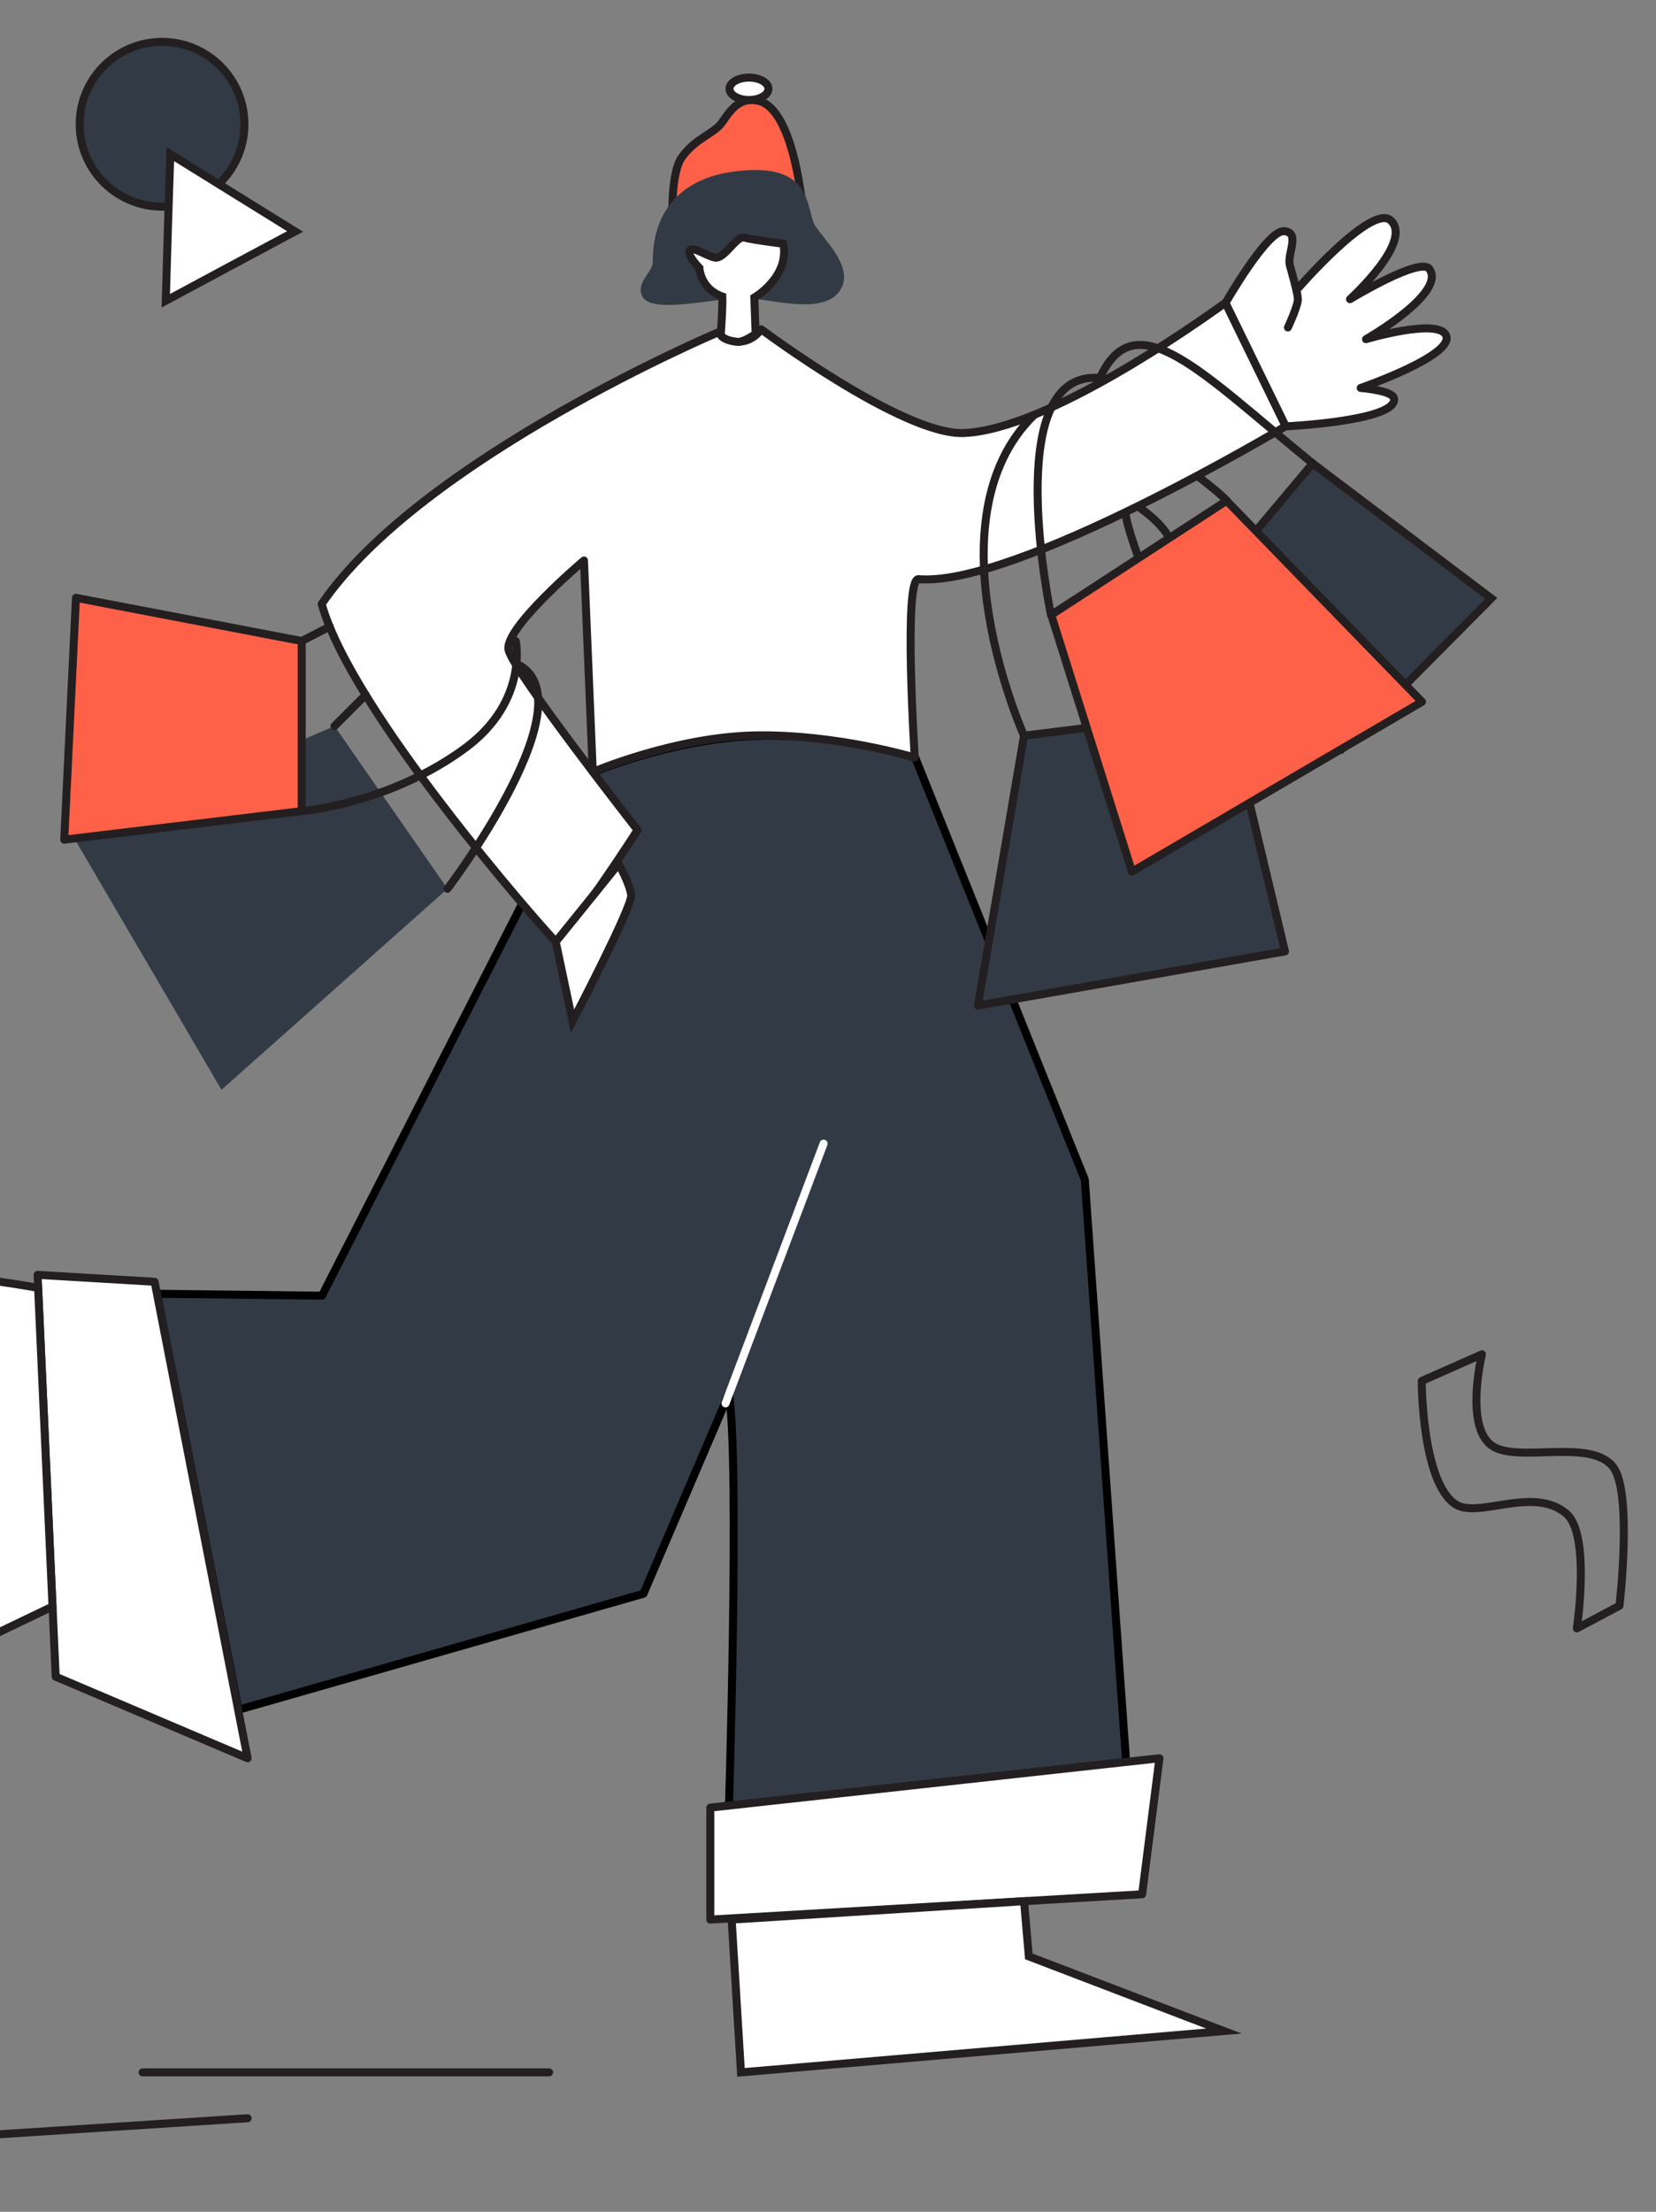 <?xml version="1.0" encoding="utf-8"?>
<!-- Generator: Adobe Illustrator 19.0.0, SVG Export Plug-In . SVG Version: 6.00 Build 0)  -->
<svg version="1.1" id="Layer_1" xmlns="http://www.w3.org/2000/svg" xmlns:xlink="http://www.w3.org/1999/xlink" x="0px" y="0px"
	 width="621.3px" height="829.5px" viewBox="0 0 621.3 829.5" style="enable-background:new 0 0 621.3 829.5;" xml:space="preserve"
	>
<rect x="0" y="0" width="621.3" height="829.5" fill="#808080" stroke="none"/>
<style type="text/css">
	.st0{fill:#323B45;}
	.st1{fill:none;stroke:#000000;stroke-width:3;stroke-linecap:round;stroke-linejoin:round;stroke-miterlimit:10;}
	.st2{fill:#231F20;}
	.st3{fill:none;stroke:#FFFFFF;stroke-width:3;stroke-linecap:round;stroke-linejoin:round;stroke-miterlimit:10;}
	.st4{fill:#FFFFFF;}
	.st5{fill:none;stroke:#231F20;stroke-width:3;stroke-linecap:round;stroke-linejoin:round;stroke-miterlimit:10;}
	.st6{fill:none;stroke:#231F20;stroke-width:3;stroke-miterlimit:10;}
	.st7{fill:#FF6148;}
</style>
<path class="st0" d="M343.4,284.2L407,442.4l15.5,218.4l-149,16.4c0,0,4-128.2,0-154.5l-32.1,75L89.5,641.2l-30.6-156l61.9,0.7
	l99.9-195.5c0,0,32.9-14.5,67.5-14.5C318.5,275.9,343.4,284.2,343.4,284.2"/>
<path class="st1" d="M343.4,284.2L407,442.4l15.5,218.4l-149,16.4c0,0,4-128.2,0-154.5l-32.1,75L89.5,641.2l-30.6-156l61.9,0.7
	l99.9-195.5c0,0,32.9-14.5,67.5-14.5C318.5,275.9,343.4,284.2,343.4,284.2z"/>
<line class="st2" x1="272.2" y1="526.3" x2="309" y2="428.9"/>
<line class="st3" x1="272.2" y1="526.3" x2="309" y2="428.9"/>
<polygon class="st4" points="266.5,677.9 435,659.4 428.5,710.4 266.5,719.9 "/>
<polygon class="st5" points="266.5,677.9 435,659.4 428.5,710.4 266.5,719.9 "/>
<polygon class="st4" points="384.2,713 386,733.7 459.2,761.7 278,777.2 274.5,719.9 "/>
<polygon class="st6" points="384.2,713 386,733.7 459.2,761.7 278,777.2 274.5,719.9 "/>
<polygon class="st4" points="14.1,478.1 58,480.7 92.9,659.4 20.9,628.8 "/>
<polygon class="st5" points="14.1,478.1 58,480.7 92.9,659.4 20.9,628.8 "/>
<path class="st4" d="M14.3,483c0,0-60.8-11.5-76.3-1c2.5,42,9.5,201.5,9.5,201.5l27.3-59.5l44.9-21.5L14.3,483z"/>
<path class="st6" d="M14.3,483c0,0-60.8-11.5-76.3-1c2.5,42,9.5,201.5,9.5,201.5l27.3-59.5l44.9-21.5L14.3,483z"/>
<path class="st4" d="M482.4,159.8l-22.6-46.3c-11.6,8.4-67.5,47.8-98.3,48.9c-22.9,0.8-75.9-38.9-75.9-38.9s-3.1,4.7-8.5,4.6
	c-3.5,0-7.8-3.4-7.8-3.4s-111.2,47.1-148.6,101.8c11,40,81.7,120.3,87.7,126.5c6.2-3.4,30.8-41.7,30.8-41.7s-46.5-59.4-48.4-67.5
	c-1.9-8.1,28.3-33.6,28.3-33.6l3.3,79.3c0,0,30.6-13.1,60.8-13.7c30.4-0.6,60,8.3,60,8.3s-4.3-67.4,1.4-66.9
	C381.2,220.3,482.4,159.8,482.4,159.8"/>
<path class="st5" d="M482.4,159.8l-22.6-46.3c-11.6,8.4-67.5,47.8-98.3,48.9c-22.9,0.8-75.9-38.9-75.9-38.9s-3.1,4.7-8.5,4.6
	c-3.5,0-7.8-3.4-7.8-3.4s-111.2,47.1-148.6,101.8c11,40,81.7,120.3,87.7,126.5c6.2-3.4,30.8-41.7,30.8-41.7s-46.5-59.4-48.4-67.5
	c-1.9-8.1,28.3-33.6,28.3-33.6l3.3,79.3c0,0,30.6-13.1,60.8-13.7c30.4-0.6,60,8.3,60,8.3s-4.3-67.4,1.4-66.9
	C381.2,220.3,482.4,159.8,482.4,159.8"/>
<path class="st4" d="M486.4,108.8c0,0,28.3-32.8,35.4-26.1c8.5,7.9-15.3,29.5-15.3,29.5s26.5-16.1,29.8-11.3
	c6.4,9.1-23.8,26.3-23.8,26.3s26.9-8,30-1.5c3.6,7.5-32,19.8-32,19.8s11.9,0.9,12.5,3.9c1.6,8.5-40.6,10.5-40.6,10.5l-22.6-46.3
	c0,0,15.6-27.3,21.9-26.9s1.2,8.3,2.2,12.7c0.4,1.7,3.4,11.4,3,13.5c-0.6,3.3-3.7,9.9-3.7,9.9"/>
<path class="st5" d="M486.4,108.8c0,0,28.3-32.8,35.4-26.1c8.5,7.9-15.3,29.5-15.3,29.5s26.5-16.1,29.8-11.3
	c6.4,9.1-23.8,26.3-23.8,26.3s26.9-8,30-1.5c3.6,7.5-32,19.8-32,19.8s11.9,0.9,12.5,3.9c1.6,8.5-40.6,10.5-40.6,10.5l-22.6-46.3
	c0,0,15.6-27.3,21.9-26.9s1.2,8.3,2.2,12.7c0.4,1.7,3.4,11.4,3,13.5c-0.6,3.3-3.7,9.9-3.7,9.9"/>
<path class="st4" d="M232.1,324c0,0,4.2,7.4,4.7,11.7s-22,47.3-22,47.3l-6.3-29.8L232.1,324z"/>
<path class="st6" d="M232.1,324c0,0,4.2,7.4,4.7,11.7s-22,47.3-22,47.3l-6.3-29.8L232.1,324z"/>
<path class="st7" d="M252.3,81.7c0,0-0.7-17.3,3.7-23c5.4-7.2,11.9-8.5,14.9-12.8c3-4.3,6.4-9.7,13.6-8.1
	c13.9,3.1,16.8,42.2,16.8,42.2s-1.8,1.9-22.6,3C257.2,84.1,252.3,81.7,252.3,81.7"/>
<path class="st5" d="M252.3,81.7c0,0-0.7-17.3,3.7-23c5.4-7.2,11.9-8.5,14.9-12.8c3-4.3,6.4-9.7,13.6-8.1
	c13.9,3.1,16.8,42.2,16.8,42.2s-1.8,1.9-22.6,3C257.2,84.1,252.3,81.7,252.3,81.7z"/>
<path class="st4" d="M288.2,33.3c0,2.3-3.3,4.2-7.3,4.2c-4,0-7.3-1.9-7.3-4.2c0-2.3,3.3-4.2,7.3-4.2C285,29.1,288.2,31,288.2,33.3"
	/>
<ellipse class="st5" cx="281" cy="33.3" rx="7.3" ry="4.2"/>
<path class="st0" d="M279.8,111.7c8.4,0.3,28.1,6.4,34.8-2S310,90.8,306,84.9s0.1-24.9-31.1-20.5S245,95,244.9,98.5
	c-0.1,3.5-6.7,7.8-3.8,12.8C244.7,118.1,269.8,111.4,279.8,111.7"/>
<path class="st4" d="M270.4,125.6c0,0,0.7,2,6.2,2.6c2.4,0.3,6.9-3,6.9-3l-0.5-13.6c0,0,13.3-7.7,10.9-20.2c0,0-11.5-1.4-14.6-2.3
	c-3-0.9-7.5,8.2-11.1,7.5c-3.6-0.8-8.1-4.3-9.4-2.7s3.6,6.6,3.6,6.6s0.3,7.8,8.6,10.7C271.2,115,270.4,125.6,270.4,125.6"/>
<path class="st6" d="M270.4,125.6c0,0,0.7,2,6.2,2.6c2.4,0.3,6.9-3,6.9-3l-0.5-13.6c0,0,13.3-7.7,10.9-20.2c0,0-11.5-1.4-14.6-2.3
	c-3-0.9-7.5,8.2-11.1,7.5c-3.6-0.8-8.1-4.3-9.4-2.7s3.6,6.6,3.6,6.6s0.3,7.8,8.6,10.7C271.2,115,270.4,125.6,270.4,125.6z"/>
<polygon class="st0" points="384.2,275.9 366.9,377.1 482.1,356.8 460.5,266.4 "/>
<polygon class="st5" points="384.2,275.9 366.9,377.1 482.1,356.8 460.5,266.4 "/>
<path class="st5" d="M384.2,275.9c0,0-36.4-80.8,3.7-120.2"/>
<path class="st5" d="M427.2,190.1c0,0,8.5,5.7,11.5,11.7"/>
<polygon class="st0" points="492.5,173.8 442.5,233.3 503.5,280.8 559.5,224.4 "/>
<polygon class="st6" points="492.5,173.8 442.5,233.3 503.5,280.8 559.5,224.4 "/>
<path class="st5" d="M427.2,209.3c0,0-4.9-13.2-4.9-17.1"/>
<path class="st5" d="M412.7,141.7c13.3-29.2,38.3-1.7,79.8,32.1"/>
<polygon class="st7" points="394.4,230.6 424.7,326.9 533.5,263.2 460.2,187.8 "/>
<polygon class="st5" points="394.4,230.6 424.7,326.9 533.5,263.2 460.2,187.8 "/>
<path class="st5" d="M411.6,141.7c-36.4-1.7-17.3,88.9-17.3,88.9"/>
<path class="st5" d="M449.5,178.7c0,0,7.5,5.6,10.8,9.1"/>
<polygon class="st0" points="27.8,314.3 125.5,272.3 167.9,333.3 83.1,408.7 "/>
<line class="st5" x1="125.5" y1="272.3" x2="137.2" y2="260.6"/>
<path class="st5" d="M193.3,248.7c29.3,12.6-25.4,84.6-25.4,84.6"/>
<line class="st5" x1="113.2" y1="240.4" x2="123.7" y2="235"/>
<path class="st5" d="M193.5,240.4c0,0,4.8,22.3-18.5,39.8c-28.5,21.3-61.8,24-61.8,24"/>
<polygon class="st7" points="113.2,240.4 28.5,224.2 24.1,314.9 113.2,304.2 "/>
<polygon class="st5" points="113.2,240.4 28.5,224.2 24.1,314.9 113.2,304.2 "/>
<line class="st4" x1="53.5" y1="777.2" x2="206" y2="777.2"/>
<line class="st5" x1="53.5" y1="777.2" x2="206" y2="777.2"/>
<line class="st4" x1="0" y1="800.4" x2="92.9" y2="794.4"/>
<line class="st5" x1="0" y1="800.4" x2="92.9" y2="794.4"/>
<path class="st0" d="M91.7,46.6c0,17.1-13.9,30.9-30.9,30.9S29.9,63.7,29.9,46.6c0-17.1,13.9-30.9,30.9-30.9S91.7,29.5,91.7,46.6"/>
<circle class="st5" cx="60.8" cy="46.6" r="30.9"/>
<polygon class="st4" points="110.7,86.8 86.4,99.8 62.2,112.8 63,85.3 63.9,57.8 87.3,72.3 "/>
<polygon class="st6" points="110.7,86.8 86.4,99.8 62.2,112.8 63,85.3 63.9,57.8 87.3,72.3 "/>
<path class="st5" d="M533.4,517.9l22.6-10c0,0-6.5,26.6,3.5,34.1c9.4,7,36.9-2.8,45.6,8c7.5,9.2,2.5,52.2,2.5,52.2l-16,8.5
	c0,0,5.3-35.3-4-43.1c-12.5-10.5-33.1,2.2-41.6-3.5C533.4,555.7,533.4,517.9,533.4,517.9z"/>
<rect x="1165.8" y="46.6" class="st0" width="108" height="202.1"/>
<rect x="1366.8" y="54.7" class="st7" width="108" height="202.1"/>
</svg>
